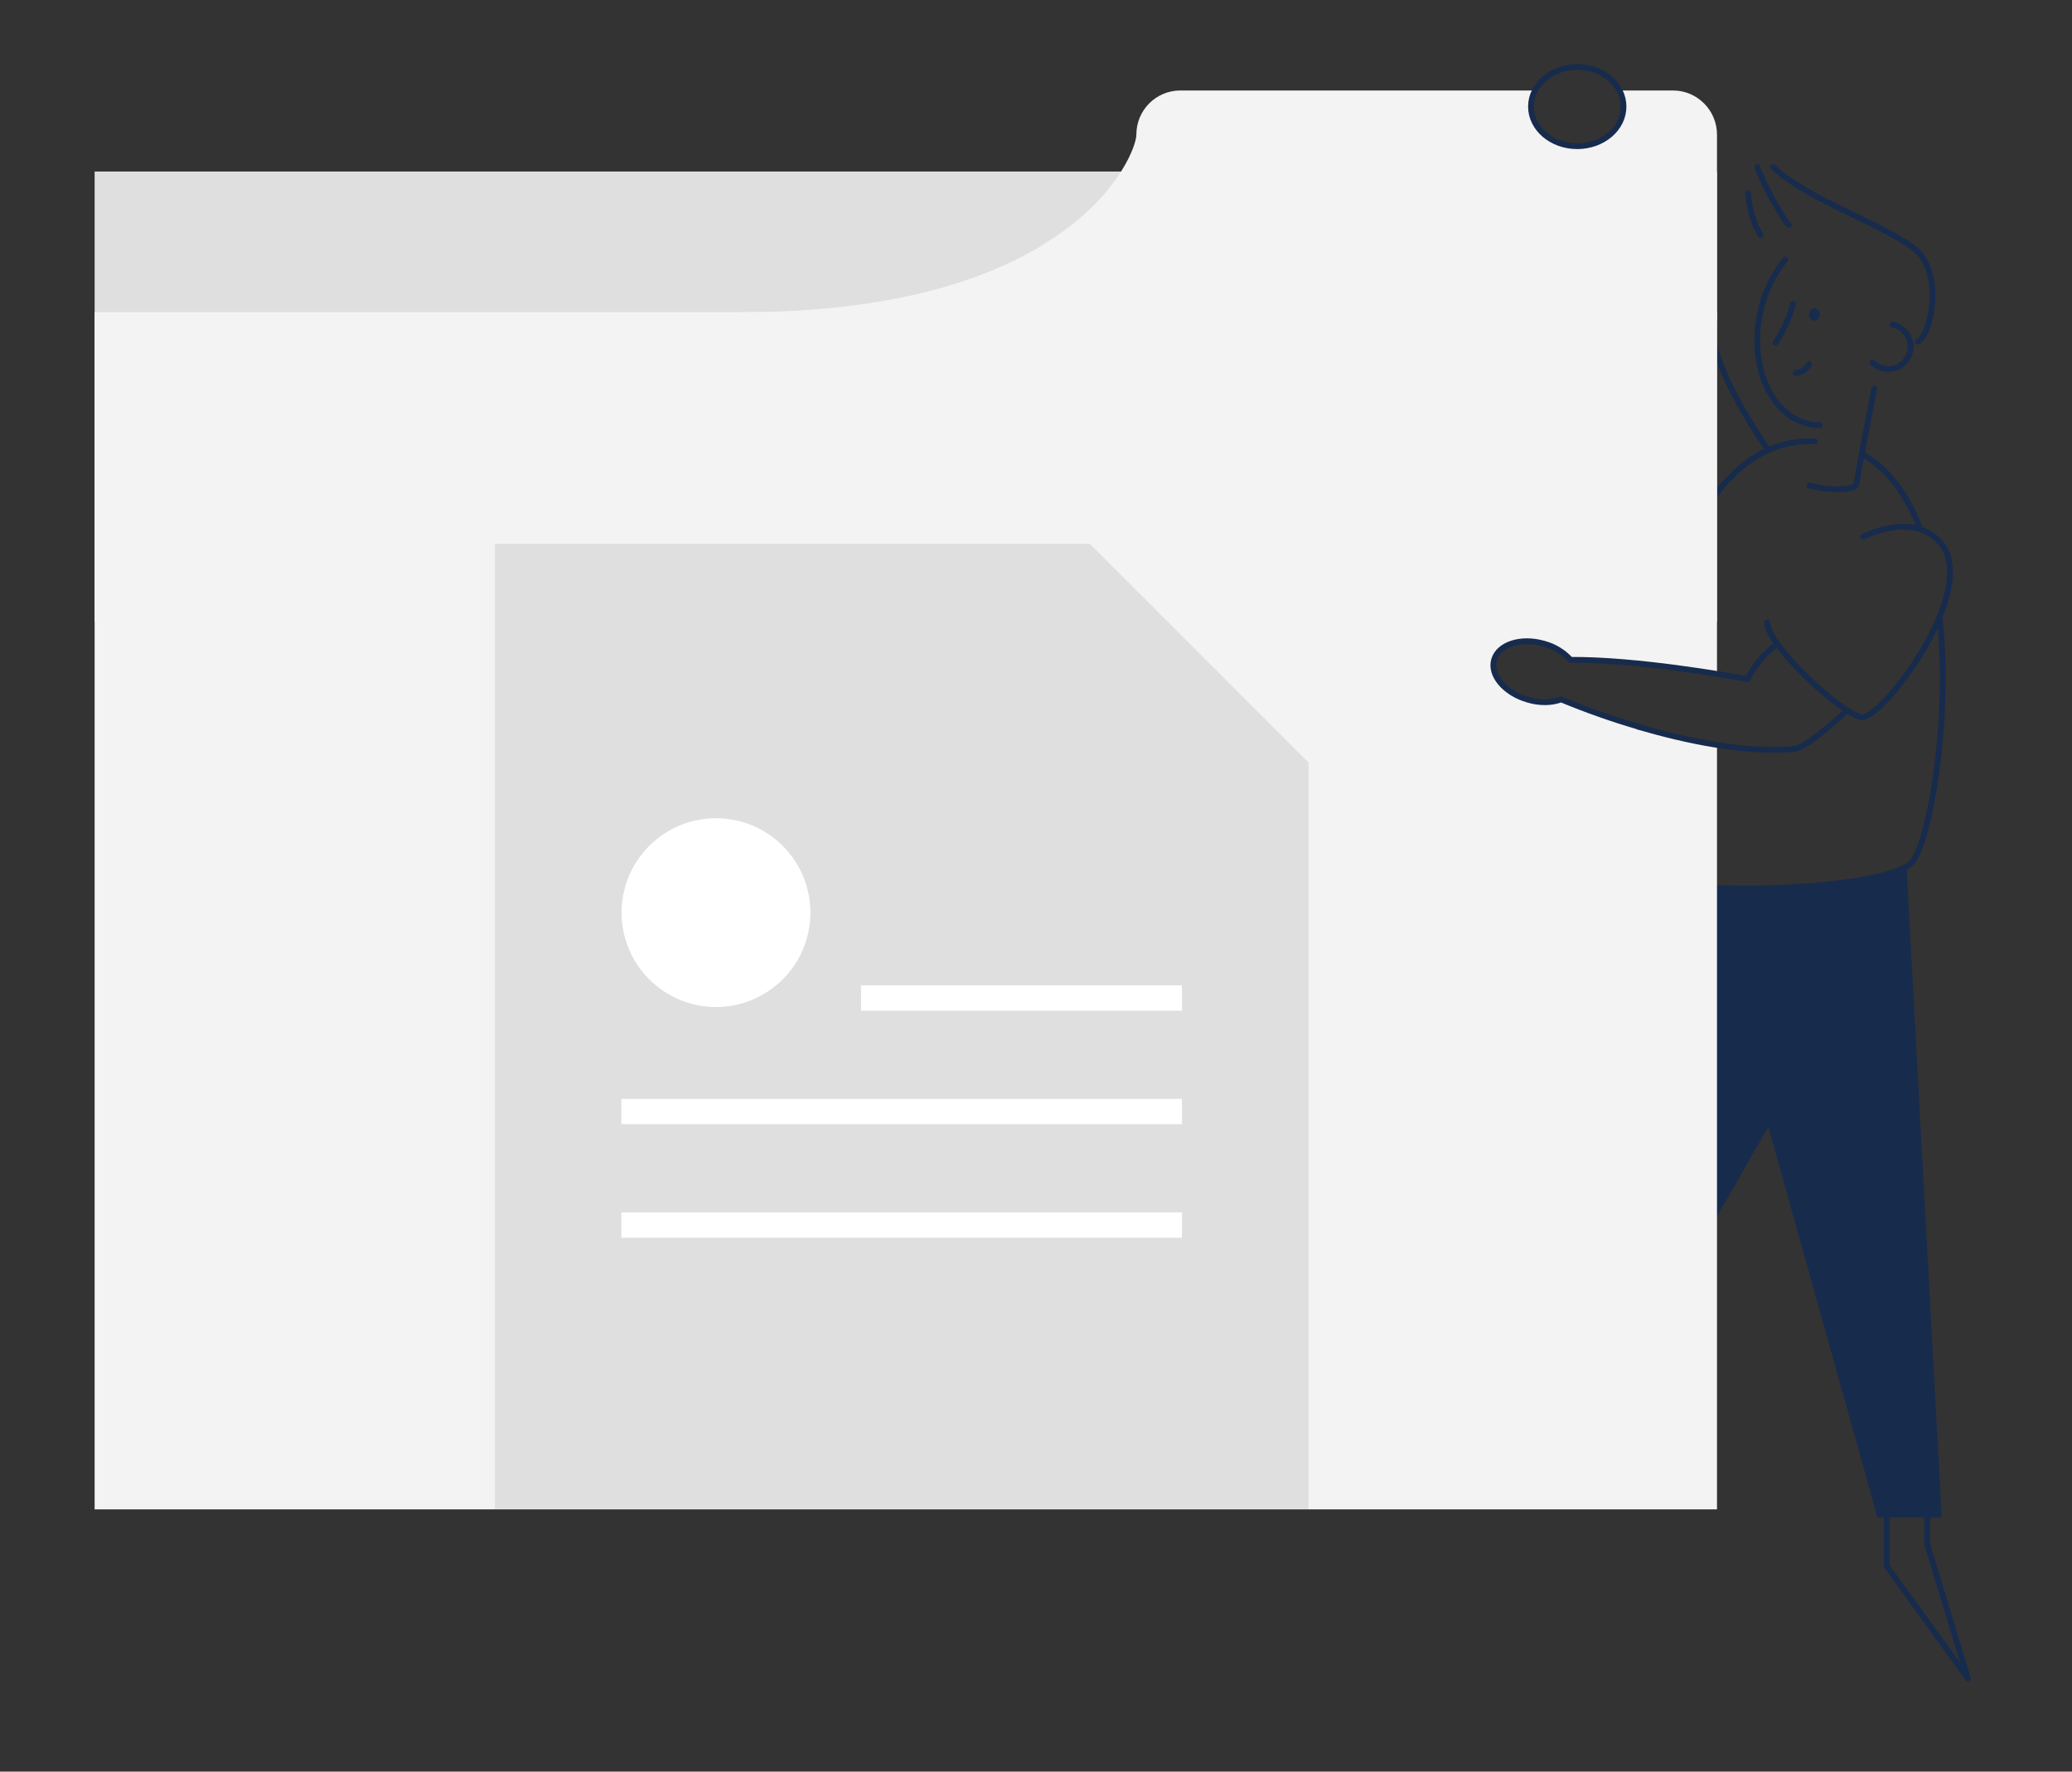 <?xml version="1.0" encoding="utf-8"?>
<!-- Generator: Adobe Illustrator 23.0.2, SVG Export Plug-In . SVG Version: 6.00 Build 0)  -->
<svg version="1.1" xmlns="http://www.w3.org/2000/svg" xmlns:xlink="http://www.w3.org/1999/xlink" x="0px" y="0px"
	 viewBox="0 0 900 769.5" style="enable-background:new 0 0 900 769.5;" xml:space="preserve">
<rect x="0" y="0" width="900" height="769.5" fill="#333333" stroke="none"/>
<style type="text/css">
	.st0{fill:#F3F3F3;}
	.st1{fill:none;stroke:#172B4D;stroke-width:2.5;stroke-linecap:round;stroke-miterlimit:10;}
	.st2{fill:none;stroke:#DFDFDF;stroke-width:12.98;stroke-linecap:round;stroke-linejoin:round;}
	.st3{fill:#172B4D;stroke:#172B4D;stroke-miterlimit:10;}
	.st4{opacity:0.27;fill:#172B4D;stroke:#172B4D;stroke-miterlimit:10;enable-background:new    ;}
	.st5{fill:none;stroke:#172B4D;stroke-width:2.5;stroke-linecap:round;stroke-linejoin:round;}
	.st6{fill:#FFC88E;stroke:#172B4D;stroke-miterlimit:10;}
	.st7{fill:none;stroke:#172B4D;stroke-width:5.79;stroke-linecap:round;stroke-linejoin:round;}
	.st8{fill:#6A78D1;stroke:#172B4D;stroke-width:4;stroke-miterlimit:10;}
	.st9{fill:#6A78D1;}
	.st10{fill:#49C39E;}
	.st11{fill:#172B4D;}
	.st12{fill:#DFDFDF;}
	.st13{fill:#FFFFFF;}
	.st14{fill:#F5C26B;}
	.st15{fill:#F9F9F9;}
</style>
<g id="Layer_1">
	<g id="Vector_4_">
		<g>
			<path class="st0" d="M116.7-595.4v278.5c0,2.6,2.1,4.7,4.7,4.7h660c2.6,0,4.7-2.1,4.7-4.7v-278.5c0-2.6-2.1-4.7-4.7-4.7h-660
				C118.8-600,116.7-598,116.7-595.4z M370.8-445.2l15.9-26.6c1.3-2.2,4.2-2.9,6.4-1.6l8,4.7c2.2,1.3,2.9,4.1,1.7,6.3l-1.1,1.9
				c-0.9,1.6-0.8,3.5,0.2,5l24.7,36c2.8,4-1.8,9.1-6.1,6.7l-47.8-25.9C370.3-440,369.4-442.9,370.8-445.2z M549.4-487.3l-13.8-27.8
				c-1.1-2.3-0.2-5.1,2.1-6.3l8.3-4.2c2.3-1.1,5.1-0.2,6.2,2l1,1.9c0.8,1.6,2.5,2.6,4.3,2.5l43.6-1.2c4.9-0.1,6.7,6.4,2.4,8.8
				l-47.6,26.2C553.5-484,550.6-484.9,549.4-487.3z"/>
			<g id="Layer_3_3_">
				<path class="st1" d="M252.6-705.9c-7.7,4.8-22.9,8.9-53.8,9.9c-32.1,0-58.4-30.8-58.4-70.9c-0.9-87.5,90-104.1,140.6-201.7
					c23.2-44.9,51.4-43.8,58.5-43.4c15.5,0.8,37.5,13.1,37.5,34.4c0.1,7.6-3.2,14.8-8.9,19.8"/>
				<path class="st1" d="M350.8-913.3c-3.3,7.9-10.3,21.1-12.5,36.2"/>
			</g>
			<path class="st2" d="M195.5-531.9h532.7"/>
			<path class="st2" d="M195.5-456.1h521"/>
			<path class="st3" d="M497.2-683.3c19.1,0,47.2,114.6,59.4,148.3c-2.5,7-16.9,18-24.7,18c-15.2-25.5-49.3-80.1-55.3-88.5
				C471.7-612.3,478-683.3,497.2-683.3z"/>
			<path class="st4" d="M490-909.7c3.3-2.1,1.8-0.7,4.3-4.5"/>
			<path class="st1" d="M369.2-704.3c-0.3,2.6-0.8,5.1-1.5,7.6c-31.1,13.2-112.2,5.2-114.4-3.9c-2-8.1-11.9-170,41.4-190.1"/>
			<path class="st1" d="M323.8-888.6c39.7,19.9,48.5,106.5,47.4,157.5"/>
			<path class="st5" d="M310.8-884.4c-8.2-1.2-17.4-4.2-16.4-5.7c9.1-15.4,11.1-31.5,12.6-40.5"/>
			<path class="st5" d="M330-905c-1.7,4.1-4.7,11.5-6.2,16.4"/>
			<path class="st1" d="M278.9-788.7c-0.5,3.9,0,8.7,0,11.6c-0.2,15.9,0.6,33.6,10.1,47c3.7,5.2,9.9,10.3,15.9,10.2
				c9.4,3.7,25.2,8,25.2,8l23.9,5.2c0,0,40.3,7.2,60.2,6.6c6.6-0.2,13.3-0.9,20-0.7c3.8,0.1,9.9,1.3,13.5,0c1-0.4,0.7-2.7,0.6-3.5
				c-0.8-3.2-3.9-5.4-6.6-6.8c-6.4-3.2-10.1-1.2-16.7-1c-5.4,0.1-11.9-2.7-21.3-6.3c-11.1-4.4-23.8-9.6-35.1-13.4
				c-12.9-4.4-26-9.1-38.6-14.2c-2.5-1-5.1-1.8-7.7-2.5c1.2-6.8,1.9-13.6,2.1-20.5c0.3-7.5,0.4-15.3-0.7-22.7"/>
			<path class="st1" d="M329.8-816c1.5,10,1.6,18.1,0.7,20.6c-5.8,3.4-37.8,14.7-61.1,3.2c-7.2-19-0.9-78.5,22.3-82.3
				c6.1-0.9,11.3,1,15.9,4.8"/>
			<path class="st5" d="M320.3-908.2c1.6,1,3.4,1.8,5.3,2.4c8.5,2.6,17.6-0.5,25.3-7.5"/>
			<path class="st5" d="M320.5-947.3c-6.3,1.5-12.7,2.3-19.2,2.5c-1.1,1.4-1.7,3.2-1.8,4.9c0.1,4.1,3.1,7.6,7.2,8.3l0.2,0.9"/>
			<path class="st5" d="M350.8-913.3c6.6-6,12.1-15,15.2-25.8c3.2-11.8,2.9-23.3-0.4-32.6c-1.7,1.7-3.5,3.3-5.4,4.8"/>
			<path class="st6" d="M390.3-698.8c16.8,0,77.5-0.5,88.6-0.5"/>
			<path class="st7" d="M379.9-698c17.7,0,79-1.5,89.1-1.5c7.8-12.1,44.4-76.1,46.9-80.9"/>
			<path class="st2" d="M190-488.3l-41.8-41.8L190-572"/>
			<path class="st2" d="M708.9-339l41.8-41.8l-41.8-41.8"/>
			<path class="st3" d="M497.2-680.7c0.3-13.1-47.8-16.7-78.1-16.7c-13.6,0-34,0.7-53.2,1.5c-30.8,11.5-102.7,5-111.7-3.4
				c-4.2,4.7-6.7,13.6-6.7,30.3c0,39,42.7,71.6,93.2,71.6s73-1.3,77.6-2.4c1.4,12.9-28.5,101.4-31.6,124.2
				c2.2,6.1,17.1,13.6,23.3,13.6S499.3-597.2,497.2-680.7z"/>
			<polyline class="st8" points="389,-475.8 368.3,-441 437.4,-403.7 400.2,-458 405,-466.4 			"/>
			<polyline class="st8" points="533.5,-519.2 551.6,-483 620.4,-520.9 554.6,-519 550.1,-527.5 			"/>
		</g>
		<path class="st2" d="M195.5-380.8h480.3"/>
	</g>
	<rect x="1605.5" y="-1262.2" class="st9" width="1800" height="1200"/>
	<g id="Vector_3_">
		<g>
			<path class="st0" d="M2170.9-595.4v278.5c0,2.6,2.1,4.7,4.7,4.7h660c2.6,0,4.7-2.1,4.7-4.7v-278.5c0-2.6-2.1-4.7-4.7-4.7h-660
				C2173-600,2170.9-598,2170.9-595.4z M2425-445.2l15.9-26.6c1.3-2.2,4.2-2.9,6.4-1.6l8,4.7c2.2,1.3,2.9,4.1,1.7,6.3l-1.1,1.9
				c-0.9,1.6-0.8,3.5,0.2,5l24.7,36c2.8,4-1.8,9.1-6.1,6.7l-47.8-25.9C2424.4-440,2423.6-442.9,2425-445.2z M2603.6-487.3
				l-13.8-27.8c-1.1-2.3-0.2-5.1,2.1-6.3l8.3-4.2c2.3-1.1,5.1-0.2,6.2,2l1,1.9c0.8,1.6,2.5,2.6,4.3,2.5l43.6-1.2
				c4.9-0.1,6.7,6.4,2.4,8.8l-47.6,26.2C2607.7-484,2604.8-484.9,2603.6-487.3z"/>
			<g id="Layer_3_2_">
				<path class="st1" d="M2306.8-705.9c-7.7,4.8-22.9,8.9-53.8,9.9c-32.1,0-58.4-30.8-58.4-70.9c-0.9-87.5,90-104.1,140.6-201.7
					c23.2-44.9,51.4-43.8,58.5-43.4c15.5,0.8,37.5,13.1,37.5,34.4c0.1,7.6-3.2,14.8-8.9,19.8"/>
				<path class="st1" d="M2404.9-913.3c-3.3,7.9-10.3,21.1-12.5,36.2"/>
			</g>
			<path class="st2" d="M2249.7-531.9h532.7"/>
			<path class="st2" d="M2249.7-456.1h521"/>
			<path class="st3" d="M2551.4-683.3c19.1,0,47.2,114.6,59.4,148.3c-2.5,7-16.9,18-24.7,18c-15.2-25.5-49.3-80.1-55.3-88.5
				C2525.9-612.3,2532.2-683.3,2551.4-683.3z"/>
			<path class="st4" d="M2544.2-909.7c3.3-2.1,1.8-0.7,4.3-4.5"/>
			<path class="st1" d="M2423.4-704.3c-0.3,2.6-0.8,5.1-1.5,7.6c-31.1,13.2-112.2,5.2-114.4-3.9c-2-8.1-11.9-170,41.4-190.1"/>
			<path class="st1" d="M2377.9-888.6c39.7,19.9,48.5,106.5,47.4,157.5"/>
			<path class="st5" d="M2364.9-884.4c-8.2-1.2-17.4-4.2-16.4-5.7c9.1-15.4,11.1-31.5,12.6-40.5"/>
			<path class="st5" d="M2384.1-905c-1.7,4.1-4.7,11.5-6.2,16.4"/>
			<path class="st1" d="M2333-788.7c-0.5,3.9,0,8.7,0,11.6c-0.2,15.9,0.6,33.6,10.1,47c3.7,5.2,9.9,10.3,15.9,10.2
				c9.4,3.7,25.2,8,25.2,8l23.9,5.2c0,0,40.3,7.2,60.2,6.6c6.6-0.2,13.3-0.9,20-0.7c3.8,0.1,9.9,1.3,13.5,0c1-0.4,0.7-2.7,0.6-3.5
				c-0.8-3.2-3.9-5.4-6.6-6.8c-6.4-3.2-10.1-1.2-16.7-1c-5.4,0.1-11.9-2.7-21.3-6.3c-11.1-4.4-23.8-9.6-35.1-13.4
				c-12.9-4.4-26-9.1-38.6-14.2c-2.5-1-5.1-1.8-7.7-2.5c1.2-6.8,1.9-13.6,2.1-20.5c0.3-7.5,0.4-15.3-0.7-22.7"/>
			<path class="st1" d="M2383.9-816c1.5,10,1.6,18.1,0.7,20.6c-5.8,3.4-37.8,14.7-61.1,3.2c-7.2-19-0.9-78.5,22.3-82.3
				c6.1-0.9,11.3,1,15.9,4.8"/>
			<path class="st5" d="M2374.4-908.2c1.6,1,3.4,1.8,5.3,2.4c8.5,2.6,17.6-0.5,25.3-7.5"/>
			<path class="st5" d="M2374.7-947.3c-6.3,1.5-12.7,2.3-19.2,2.5c-1.1,1.4-1.7,3.2-1.8,4.9c0.1,4.1,3.1,7.6,7.2,8.3l0.2,0.9"/>
			<path class="st5" d="M2404.9-913.3c6.6-6,12.1-15,15.2-25.8c3.2-11.8,2.9-23.3-0.4-32.6c-1.7,1.7-3.5,3.3-5.4,4.8"/>
			<path class="st6" d="M2444.5-698.8c16.8,0,77.5-0.5,88.6-0.5"/>
			<path class="st7" d="M2434.1-698c17.7,0,79-1.5,89.1-1.5c7.8-12.1,44.4-76.1,46.9-80.9"/>
			<path class="st2" d="M2244.1-488.3l-41.8-41.8l41.8-41.8"/>
			<path class="st2" d="M2763.1-339l41.8-41.8l-41.8-41.8"/>
			<path class="st3" d="M2551.4-680.7c0.3-13.1-47.8-16.7-78.1-16.7c-13.6,0-34,0.7-53.2,1.5c-30.8,11.5-102.7,5-111.7-3.4
				c-4.2,4.7-6.7,13.6-6.7,30.3c0,39,42.7,71.6,93.2,71.6s73-1.3,77.6-2.4c1.4,12.9-28.5,101.4-31.6,124.2
				c2.2,6.1,17.1,13.6,23.3,13.6C2470.4-462,2553.5-597.2,2551.4-680.7z"/>
			<polyline class="st8" points="2443.2,-475.8 2422.5,-441 2491.6,-403.7 2454.4,-458 2459.2,-466.4 			"/>
			<polyline class="st8" points="2587.7,-519.2 2605.8,-483 2674.6,-520.9 2608.7,-519 2604.3,-527.5 			"/>
		</g>
		<path class="st2" d="M2249.7-380.8h480.3"/>
	</g>
</g>
<g id="Layer_2">
	<rect x="1605.5" class="st10" width="1800" height="1200"/>
	<g id="Vector_1_">
		<path class="st11" d="M2885.7,597.2c-12.6,7.6-56.6,10.9-86.8,9.1v8.1L2873,880h27.9L2885.7,597.2L2885.7,597.2z"/>
		<polygon class="st11" points="2827,708 2800.4,754.4 2793.8,610.1 2836.1,611.5 		"/>
		<path class="st5" d="M2825.7,416.4c-6.6-9.2-19.3-29.5-23.2-45c-4.9-19.8-5.4,58.1-5.4,58.1l6.2,5.5"/>
		<path class="st5" d="M2773.8,509.5c10-48.8,31.5-98.7,72.1-96.9"/>
		<path class="st5" d="M2900.1,488.7c5,47-4.9,99.8-12.3,107c-13,12.7-109.1,15.1-118.4,4.4c-3.3-3.8-4.2-31,0-63.5"/>
		<rect x="2098.7" y="295.4" class="st12" width="704.7" height="195.6"/>
		<path class="st0" d="M2735.8,524.8c-4,1.5-9.2,1.6-14.5,0.1c-10-2.9-16.6-10.7-14.6-17.4c1.9-6.7,11.7-9.8,21.7-6.9
			c4.4,1.2,8.4,3.6,11.5,7c20.8-0.2,47.3,3.5,63.5,6.1V356.4h-704.7v520h704.7v-332C2773.4,539.7,2744,528.3,2735.8,524.8z"/>
		<path class="st5" d="M2866.2,418.1c11.7,6.4,19.9,18.2,25.4,32.7"/>
		<path class="st5" d="M2871.7,389.6c0,0-7,36.2-7.7,41.3c-0.5,3.1-11.9,3-20.5,0.8"/>
		<path class="st5" d="M2848,405.5c-1.3,0-2.7-0.1-4-0.4c-16.5-3.1-26.4-24.1-22.1-47.1c1.6-8.9,5.4-17.3,11.1-24.4"/>
		<path class="st5" d="M2879.6,361.9c5.3,1.1,8.7,6.2,7.6,11.5c-1.1,5.3-6.2,8.7-11.5,7.6c-1.9-0.4-3.6-1.3-4.9-2.7"/>
		<path class="st5" d="M2769.3,536.6c20.5,6,46.3,11.5,67.4,9.6c3.9,0.3,16.1-10.1,23.1-16.7"/>
		<path class="st5" d="M2829.6,500.6c-5.5,4-9.9,9.2-12.9,15.3c-8.1-1.5-47.9-8.6-76.9-8.4c-3.1-3.4-7.1-5.8-11.5-7
			c-10-2.9-19.7,0.2-21.7,6.9c-1.9,6.7,4.6,14.5,14.6,17.4c5.3,1.6,10.5,1.4,14.5-0.1c10.9,4.5,22.1,8.5,33.5,11.8"/>
		<polygon class="st12" points="2531,457.1 2272.6,457.1 2272.6,876.4 2626,876.4 2626,552.1 		"/>
		<circle class="st13" cx="2368.5" cy="617.3" r="41"/>
		<rect x="2431.6" y="648.9" class="st13" width="139.4" height="11"/>
		<rect x="2327.5" y="698.2" class="st13" width="243.5" height="11"/>
		<rect x="2327.5" y="747.5" class="st13" width="243.5" height="11"/>
		<path class="st0" d="M2551.1,279.3c0,8.8-27.1,77.1-171.7,77.1c0,14.7,179.3,7.3,179.3,7.3l2.6-83L2551.1,279.3z"/>
		<path class="st5" d="M2866.7,453.9c12.6-5.6,25.3-6.8,33.6,2.6c17.9,20.2-26.1,78.2-34.6,75.8c-10-2.8-40.4-31.3-40.6-41.1"/>
		<path class="st5" d="M2890.7,369.2c5.8-2.9,10.9-28.7-0.5-39.3c-11.1-10.3-48.1-22.3-62.4-36.5"/>
		<path class="st5" d="M2834.6,318.6c-3.3-3.2-12.4-20.6-13.6-25.1"/>
		<path class="st5" d="M2822.4,322.9c-3.4-4.9-5.1-12.8-5.5-18"/>
		<ellipse class="st11" cx="2845.7" cy="357.5" rx="2.3" ry="2.7"/>
		<path class="st5" d="M2836.3,352.9c-0.5,2.8-3.3,10.4-7.5,16.8"/>
		<path class="st5" d="M2837.5,382.9c2.5-0.2,4.7-1.6,5.8-3.8"/>
		<polyline class="st5" points="2877,880 2877,901.1 2912.3,950 2894.7,891.6 2894.7,880 		"/>
		<path class="st0" d="M2784.2,260.2h-23.2c1.1,2.1,1.7,4.5,1.7,6.9c0,9.5-9,17.2-20.1,17.2c-11.1,0-20.1-7.7-20.1-17.2
			c0-2.4,0.6-4.8,1.7-6.9h-154.1c-10.6,0-19.1,8.6-19.1,19.1v78.5c0,10.6,8.6,19.1,19.1,19.1h214c10.6,0,19.1-8.6,19.1-19.1v-78.5
			C2803.4,268.8,2794.8,260.2,2784.2,260.2z"/>
		<ellipse class="st5" cx="2742.7" cy="267.2" rx="20.1" ry="17.2"/>
	</g>
	<g id="Vector_5_">
		<path class="st11" d="M828.1,376.3c-12.6,7.6-56.6,10.9-86.8,9.1v8.1l74.2,265.6h27.9L828.1,376.3L828.1,376.3z"/>
		<polygon class="st11" points="769.4,487.1 742.9,533.5 736.2,389.2 778.5,390.6 		"/>
		<path class="st5" d="M768.1,195.5c-6.6-9.2-19.3-29.5-23.2-45c-4.9-19.8-5.4,58.1-5.4,58.1l6.2,5.5"/>
		<path class="st5" d="M716.2,288.6c10-48.8,31.5-98.7,72.1-96.9"/>
		<path class="st5" d="M842.5,267.8c5,47-4.9,99.8-12.3,107c-13,12.7-109.1,15.1-118.4,4.4c-3.3-3.8-4.2-31,0-63.5"/>
		<rect x="41.1" y="74.5" class="st12" width="704.7" height="195.6"/>
		<path class="st0" d="M678.2,303.9c-4,1.5-9.2,1.6-14.5,0.1c-10-2.9-16.6-10.7-14.6-17.4c1.9-6.7,11.7-9.8,21.7-6.9
			c4.4,1.2,8.4,3.6,11.5,7c20.8-0.2,47.3,3.5,63.5,6.1V135.6H41.1v520h704.7v-332C715.9,318.8,686.4,307.5,678.2,303.9z"/>
		<path class="st5" d="M808.7,197.2c11.7,6.4,19.9,18.2,25.4,32.7"/>
		<path class="st5" d="M814.1,168.8c0,0-7,36.2-7.7,41.3c-0.5,3.1-11.9,3-20.5,0.8"/>
		<path class="st5" d="M790.4,184.7c-1.3,0-2.7-0.1-4-0.4c-16.5-3.1-26.4-24.1-22.1-47.1c1.6-8.9,5.4-17.3,11.1-24.4"/>
		<path class="st5" d="M822.1,141c5.3,1.1,8.7,6.2,7.6,11.5c-1.1,5.3-6.2,8.7-11.5,7.6c-1.9-0.4-3.6-1.3-4.9-2.7"/>
		<path class="st5" d="M711.7,315.7c20.5,6,46.3,11.5,67.4,9.6c3.9,0.3,16.1-10.1,23.1-16.7"/>
		<path class="st5" d="M772,279.7c-5.5,4-9.9,9.2-12.9,15.3c-8.1-1.5-47.9-8.6-76.9-8.4c-3.1-3.4-7.1-5.8-11.5-7
			c-10-2.9-19.7,0.2-21.7,6.9s4.6,14.5,14.6,17.4c5.3,1.6,10.5,1.4,14.5-0.1c10.9,4.5,22.1,8.5,33.5,11.8"/>
		<polygon class="st12" points="473.4,236.2 215,236.2 215,655.5 568.4,655.5 568.4,331.2 		"/>
		<circle class="st13" cx="311" cy="396.4" r="41"/>
		<rect x="374" y="428" class="st13" width="139.4" height="11"/>
		<rect x="269.9" y="477.3" class="st13" width="243.5" height="11"/>
		<rect x="269.9" y="526.6" class="st13" width="243.5" height="11"/>
		<path class="st0" d="M493.6,58.5c0,8.8-27.1,77.1-171.7,77.1c0,14.7,179.3,7.3,179.3,7.3l2.6-83L493.6,58.5z"/>
		<path class="st5" d="M809.2,233.1c12.6-5.6,25.3-6.8,33.6,2.6c17.9,20.2-26.1,78.2-34.6,75.8c-10-2.8-40.4-31.3-40.6-41.1"/>
		<path class="st5" d="M833.1,148.3c5.8-2.9,10.9-28.7-0.5-39.3c-11.1-10.3-48.1-22.3-62.4-36.5"/>
		<path class="st5" d="M777,97.7c-3.3-3.2-12.4-20.6-13.6-25.1"/>
		<path class="st5" d="M764.8,102.1c-3.4-4.9-5.1-12.8-5.5-18"/>
		<ellipse class="st11" cx="788.1" cy="136.6" rx="2.3" ry="2.7"/>
		<path class="st5" d="M778.8,132c-0.5,2.8-3.3,10.4-7.5,16.8"/>
		<path class="st5" d="M780,162c2.5-0.2,4.7-1.6,5.8-3.8"/>
		<polyline class="st5" points="819.5,659.1 819.5,680.2 854.8,729.1 837.1,670.7 837.1,659.1 		"/>
		<path class="st0" d="M726.7,39.3h-23.2c1.1,2.1,1.7,4.5,1.7,6.9c0,9.5-9,17.2-20.1,17.2c-11.1,0-20.1-7.7-20.1-17.2
			c0-2.4,0.6-4.8,1.7-6.9H512.7c-10.6,0-19.1,8.6-19.1,19.1v78.5c0,10.6,8.6,19.1,19.1,19.1h214c10.6,0,19.1-8.6,19.1-19.1V58.5
			C745.8,47.9,737.2,39.3,726.7,39.3z"/>
		<ellipse class="st5" cx="685.1" cy="46.3" rx="20.1" ry="17.2"/>
	</g>
</g>
<g id="Layer_3_1_">
	<rect x="1605.5" y="1284.7" class="st14" width="1800" height="1200"/>
	<g id="Vector_2_">
		<polygon class="st0" points="2499.1,1530.5 2499.1,1927.8 2512.7,1927.8 2512.7,2013.9 2832,2013.9 2832,1530.5 		"/>
		<rect x="2499.1" y="1530.5" class="st12" width="332.8" height="31.1"/>
		<rect x="2576" y="1600.8" class="st12" width="279.5" height="79.6"/>
		<rect x="2592.3" y="1616.2" class="st15" width="249.9" height="7.2"/>
		<rect x="2592.3" y="1633.4" class="st15" width="249.9" height="7.2"/>
		<rect x="2592.3" y="1650.6" class="st15" width="249.9" height="7.2"/>
		<rect x="2576" y="1712.5" class="st12" width="279.5" height="79.6"/>
		<circle class="st15" cx="2613.2" cy="1752.3" r="23.7"/>
		<rect x="2654.5" y="1728.6" class="st15" width="182" height="22.9"/>
		<rect x="2654.5" y="1759.3" class="st15" width="182" height="8.4"/>
		<rect x="2531.7" y="1826.6" class="st13" width="262.5" height="129.2"/>
		<path class="st1" d="M2512.7,2239v-311.2H2413V2239 M2448.8,1944.2V1930l8.3-0.3v6.6l17.3,8H2448.8z"/>
		<path class="st1" d="M2383.9,2239v-208.1h-99.6V2239 M2322.6,2054.8v-14.3l8.3-0.3v6.6l17.2,8H2322.6z"/>
		<polyline class="st1" points="2155.5,2239 2155.5,2120.5 2255.2,2120.5 2255.2,2239 		"/>
		<path class="st11" d="M2399.6,1798.4c6.9,0,62.5,7.9,86.9,20.3c-3.3,16.3-25.2,112.3-25.2,112.3h-13.6c0,0-5.1-80.8-6.2-80.1
			c-7.4,3.8-36.6,13.4-67.9,13.8"/>
		<path class="st5" d="M2415.1,1698.5c4.7,3.4,12.2,9.9,13.8,12.6c18.8-23.4,49.9-47.1,52.4-49.8s3.3-17.9,3.3-21.3
			c0-3.3,4.6-12.2,9-12.2v39.9c0,0-51.9,72.8-60.5,72.8c-4.4,0-22.6-7.6-31.8-12.6"/>
		<path class="st1" d="M2384.1,1679.9c13.9,2,32.1,11,32.1,14.6c0,4.2-9,20-16,26.5"/>
		<path class="st1" d="M2397.2,1610c0.9-1.5,1.3-3.1,1.3-4.9c0-6.2-5.2-7.1-7.6-9c-2.5-2.1-1.4-8.4-8.3-8.4c-6.2,0-9.2,6.5-13.1,9
			c-4.8,3-14.1,0.6-20.3,6.9c-3,3.1-3.7,10.7-5.5,13.4c-2.5,3.8-6.9,4.9-6.9,10.6c0,3.5,2.4,8.9,5.7,11.3"/>
		<path class="st1" d="M2372.5,1670c37.3,18.9,34.3,122.9,27.1,128.4c-7.9,6.1-73.1,9.1-79.1,0c-2.8-4.2-4.8-33-1.3-62.5"/>
		<path class="st1" d="M2336.9,1680.1c4.3-5.8,9.5-10.1,15.8-11.9"/>
		<path class="st1" d="M2300,1711.2c-10.5,12-26.3,42.6-26.3,48.1c0,13.9,46.8,74.9,52.7,74.9c2.5-4.3,6.5-13.2,6.5-13.2
			s-28.1-52.4-33.3-59.2c4.5-4.2,20.7-26,23.3-32.7c0.4-0.9,0.6-1.9,0.8-2.8"/>
		<path class="st1" d="M2328.8,1727.5c-5.3,0.3-30.4-13.1-30.4-19.7c0-5.3,27.5-33.8,39.4-27.3c1.7,0.9,2.8,2.6,3.5,4.8"/>
		<path class="st1" d="M2372.5,1670v-8.7"/>
		<path class="st1" d="M2352.6,1645.8v24.9c0,3.5,5,5.3,10,5.3"/>
		<path class="st1" d="M2372.5,1661.3c0.8,0,1.6-0.2,2.3-0.3c10.3-2.4,15.7-16.5,12.2-31.5c-0.6-2.7-1.5-5.4-2.7-7.9"/>
		<path class="st1" d="M2349,1631.8c-3.5,1-5.5,4.6-4.5,8.1c0.8,2.8,3.4,4.7,6.3,4.7c0.4,0,0.8,0,1.2-0.1c0.2,0.5,0.4,0.9,0.6,1.4"
			/>
		<path class="st11" d="M2320.9,1798.4v0.4c6.5,12,12,22.2,12,22.2s-4,8.9-6.5,13.2c-0.9,0-2.9-1.5-5.5-4.2v210.7h12l66.7-242.4
			C2395.3,1802,2336.4,1810.3,2320.9,1798.4z"/>
		<polyline class="st5" points="2322.6,2040.5 2322.6,2054.8 2348.2,2054.8 2330.9,2046.7 2330.9,2040.2 		"/>
		<polyline class="st5" points="2448.8,1930 2448.8,1944.2 2474.4,1944.2 2457.1,1936.2 2457.1,1929.6 		"/>
	</g>
</g>
</svg>
